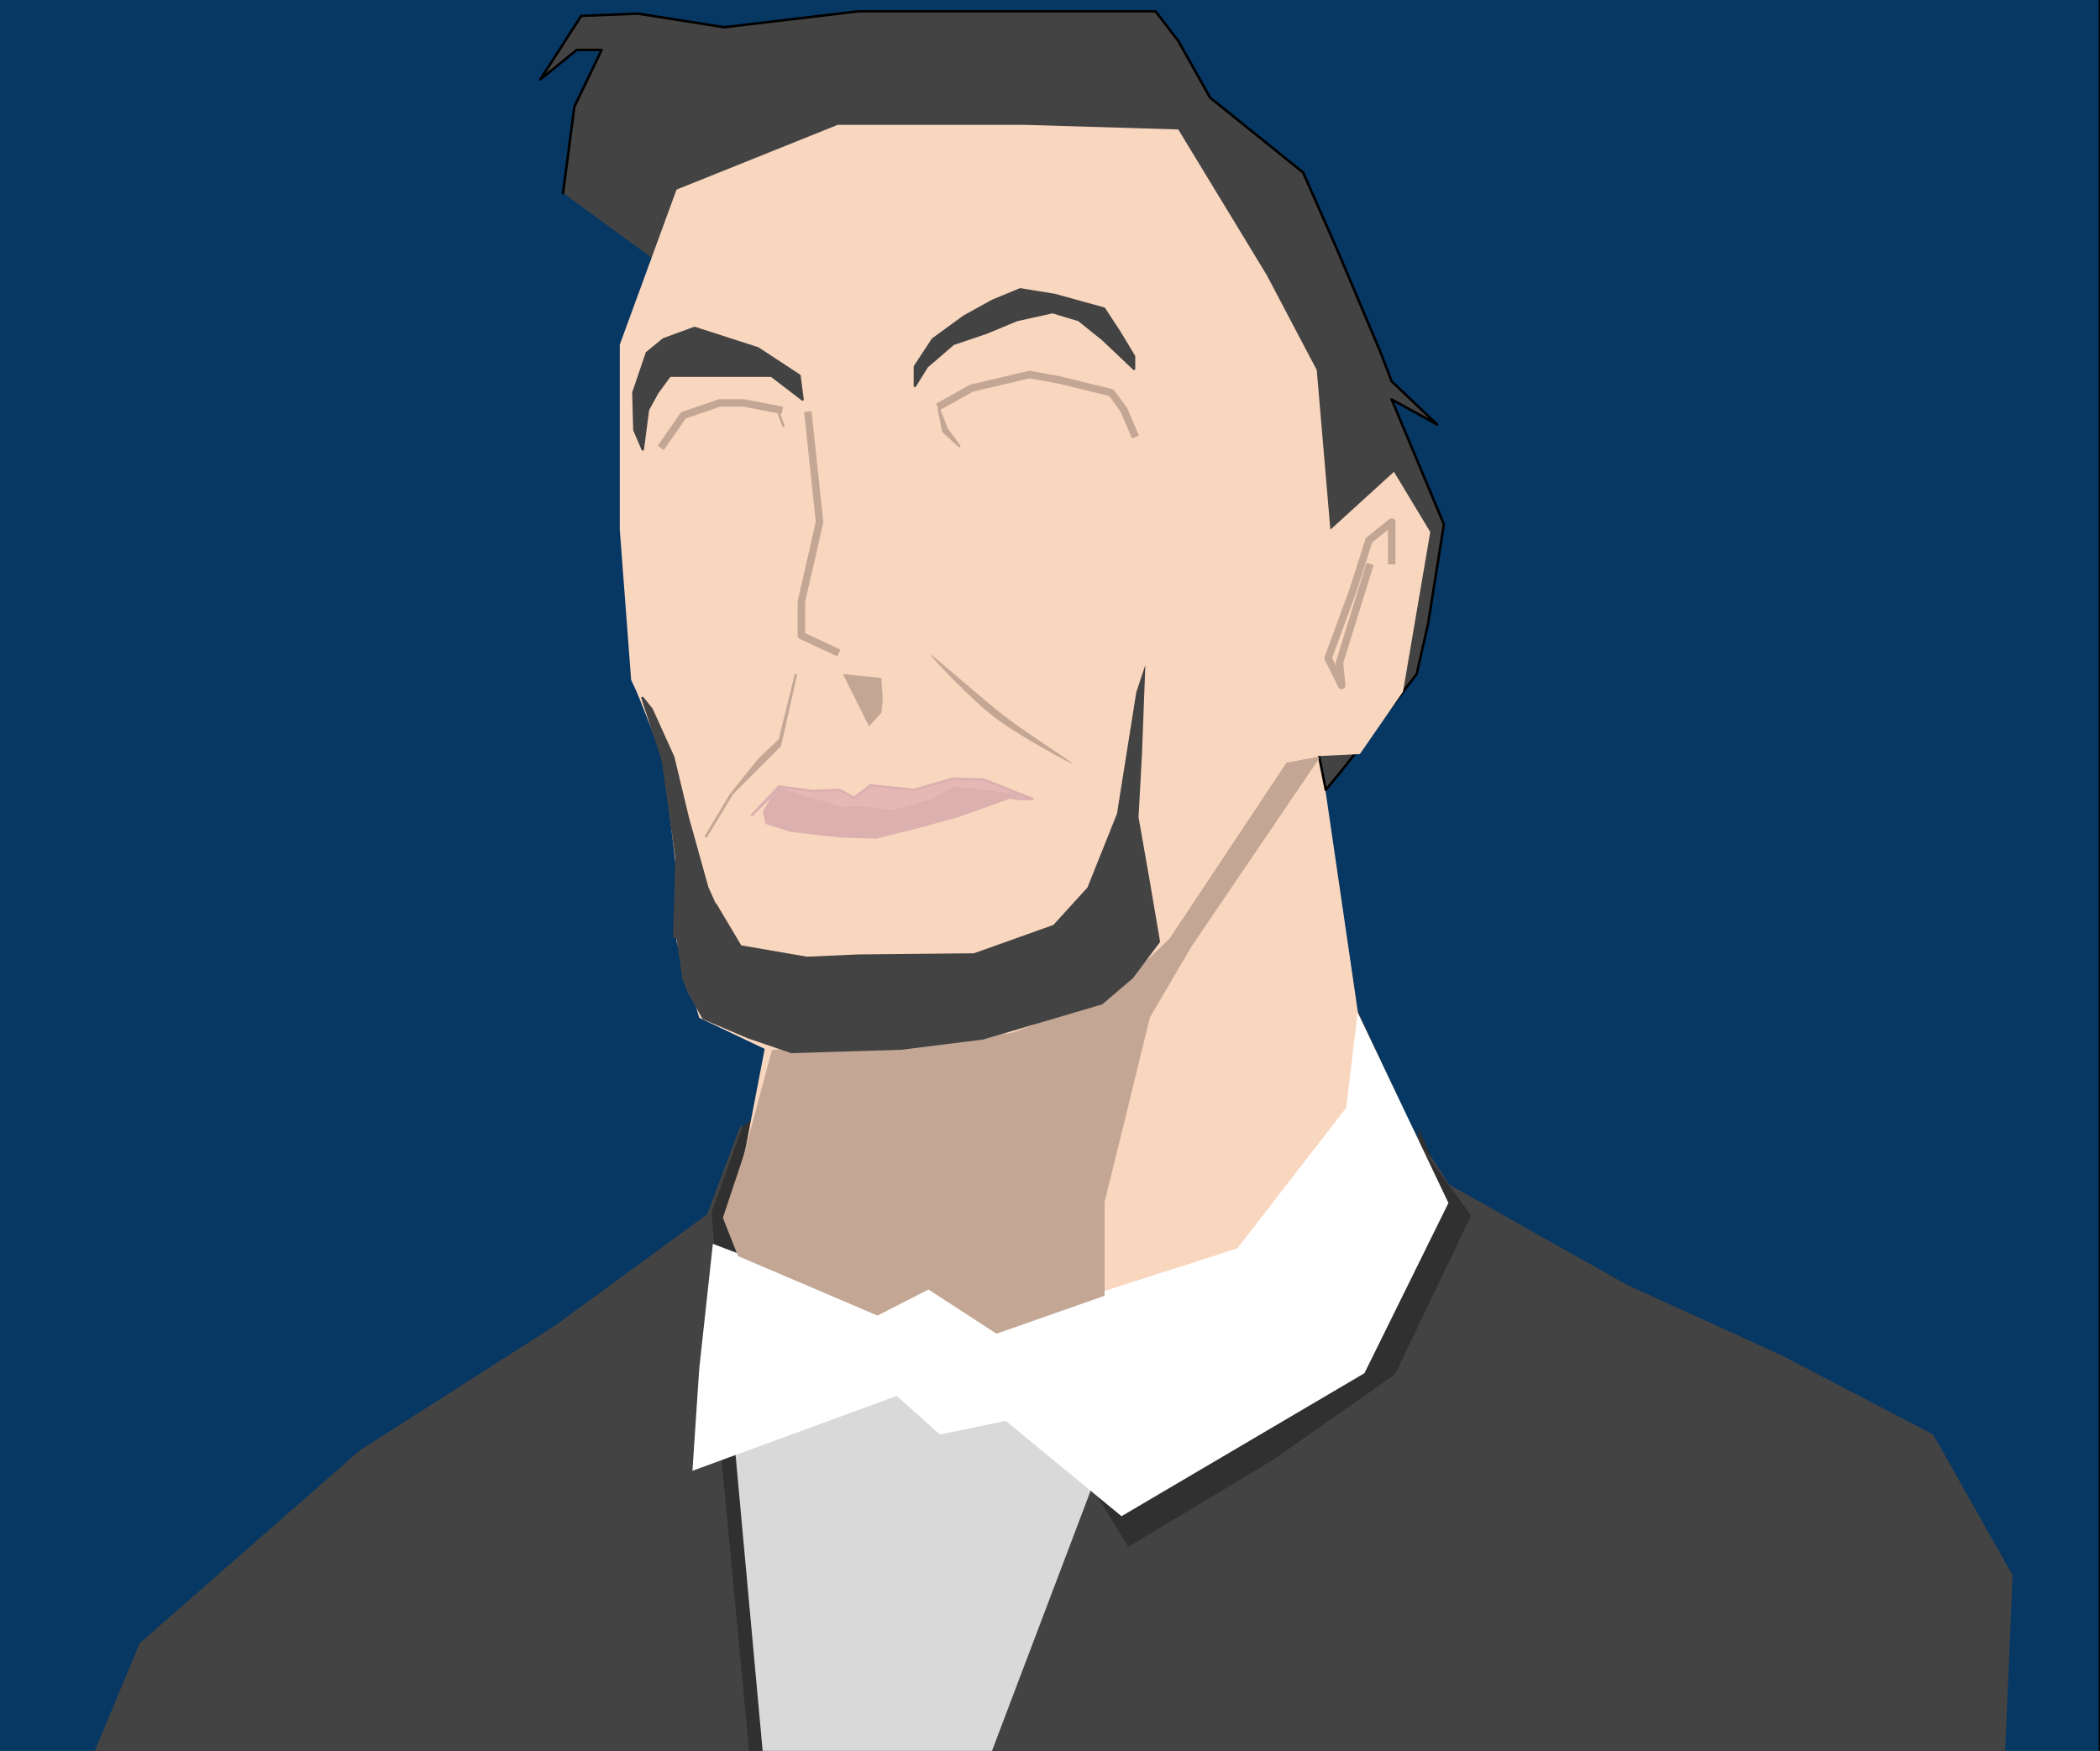 <?xml version="1.0" standalone="yes"?>

<svg version="1.1" viewBox="0.0 0.0 843.761 703.654" fill="none" stroke="none" stroke-linecap="square" stroke-miterlimit="10" xmlns="http://www.w3.org/2000/svg" xmlns:xlink="http://www.w3.org/1999/xlink"><rect x="0.0" y="0.0" width="843.761" height="703.654" fill="#808080" stroke="none"/><clipPath id="p.0"><path d="m0 0l843.761 0l0 703.654l-843.761 0l0 -703.654z" clip-rule="nonzero"></path></clipPath><g clip-path="url(#p.0)"><path fill="#000000" fill-opacity="0.0" d="m0 0l843.761 0l0 703.654l-843.761 0z" fill-rule="nonzero"></path><path fill="#073763" d="m-4.168 -3.336l847.937 0l0 717.827l-847.937 0z" fill-rule="nonzero"></path><path stroke="#000000" stroke-width="1.0" stroke-linejoin="round" stroke-linecap="butt" d="m-4.168 -3.336l847.937 0l0 717.827l-847.937 0z" fill-rule="nonzero"></path><path fill="#434343" d="m37.854 704.197l18.241 -43.785l88.483 -77.533l78.446 -50.171l61.115 -44.696l13.682 -36.488l4.562 59.291l27.365 0.913l27.365 12.769l50.171 3.648l19.155 9.123l65.677 -36.488l42.871 -49.257l10.034 -23.717l0 -22.803l21.892 47.433l15.507 23.717l71.15 40.134l62.029 28.278l61.115 31.926l31.927 56.554l-3.651 86.656l-778.995 -4.559z" fill-rule="nonzero"></path><path fill="#303030" d="m571.021 461.105l20.068 27.365l-30.559 63.85l-48.801 34.207l-58.378 35.118l-14.596 -23.717l15.963 -0.911l85.743 -59.291l31.927 -60.659l-2.735 -24.173l5.929 13.226" fill-rule="nonzero"></path><path fill="#303030" d="m303.299 448.79l-5.018 4.105l-12.315 34.205l0.913 13.228l-7.753 88.48l10.034 -10.034l13.682 144.58l12.315 2.738l-14.596 -150.055l-4.105 -70.693l-5.016 -15.963z" fill-rule="nonzero"></path><path fill="#d9d9d9" d="m295.543 584.703l13.685 149.596l81.181 -9.121l52.908 -139.562l-48.346 -37.399l-88.48 10.031z" fill-rule="nonzero"></path><path fill="#f9d6be" d="m299.194 463.383l9.121 -47.43l30.102 8.207l62.026 6.386l40.136 -6.386l24.63 -31.013l51.081 -51.081l6.383 -29.189l6.386 -19.158l17.331 118.583l-0.911 72.063l-75.711 70.236l-154.157 -7.297l-23.717 -59.291z" fill-rule="nonzero"></path><path fill="#434343" d="m529.06 299.194l3.648 18.241l8.21 -10.034l28.278 -36.486l4.562 -20.068l6.383 -40.136l-20.979 -50.168l18.244 10.034l-18.244 -17.333l-4.562 -11.858l-17.331 -41.047l-13.682 -31.013l-37.399 -30.102l-12.772 -22.803l-9.121 -11.858l-119.493 0l-53.819 6.383l-34.664 -5.472l-22.803 0.913l-16.42 25.541l14.596 -11.858l10.034 0l-10.948 22.803l-4.559 34.664" fill-rule="nonzero"></path><path stroke="#000000" stroke-width="1.0" stroke-linejoin="round" stroke-linecap="butt" d="m529.06 299.194l3.648 18.241l8.21 -10.034l28.278 -36.486l4.562 -20.068l6.383 -40.136l-20.979 -50.168l18.244 10.034l-18.244 -17.333l-4.562 -11.858l-17.331 -41.047l-13.682 -31.013l-37.399 -30.102l-12.772 -22.803l-9.121 -11.858l-119.493 0l-53.819 6.383l-34.664 -5.472l-22.803 0.913l-16.42 25.541l14.596 -11.858l10.034 0l-10.948 22.803l-4.559 34.664" fill-rule="nonzero"></path><path fill="#ffffff" d="m280.95 550.042l5.472 -50.171l69.325 26.454l16.42 -9.123l25.541 16.42l99.425 -31.927l43.785 -56.554l4.562 -38.312l36.486 76.622l-33.748 68.415l-97.604 57.467l-46.52 -38.312l-26.454 5.472l-17.331 -15.507l-82.097 30.102z" fill-rule="nonzero"></path><path fill="#f9d6be" d="m308.315 422.045l-27.365 -13.017l-9.123 -30.678l0.913 -30.68l8.21 -9.296l-10.948 -30.68l-16.417 -34.399l-4.562 -60.43l0 -74.375l22.803 -62.289l64.766 -26.031l74.798 0l62.026 1.859l35.575 58.571l20.068 38.117l5.472 64.148l25.543 -23.244l14.593 24.172l-10.945 64.151l-17.333 25.1l-19.155 0.931l-12.769 55.78l-69.325 71.585l-51.995 6.508z" fill-rule="nonzero"></path><path fill="#c3a794" d="m310.596 422.336l57.01 -1.367l39.223 -5.472l38.312 -14.139l25.084 -23.717l46.976 -70.693l12.315 -2.281l-51.081 75.255l-16.877 28.732l-10.488 42.871l-7.753 31.472l0 37.399l-42.874 15.05l-27.365 -17.787l-20.522 10.491l-55.643 -23.717l-5.929 -15.052l8.21 -24.627z" fill-rule="nonzero"></path><path stroke="#c3a794" stroke-width="1.0" stroke-linejoin="round" stroke-linecap="butt" d="m310.596 422.336l57.01 -1.367l39.223 -5.472l38.312 -14.139l25.084 -23.717l46.976 -70.693l12.315 -2.281l-51.081 75.255l-16.877 28.732l-10.488 42.871l-7.753 31.472l0 37.399l-42.874 15.05l-27.365 -17.787l-20.522 10.491l-55.643 -23.717l-5.929 -15.052l8.21 -24.627z" fill-rule="nonzero"></path><path fill="#000000" fill-opacity="0.0" d="m559.163 225.307l0 -15.507l-9.121 7.297l-6.386 20.068l-10.034 27.365l5.472 10.948l-0.911 -9.123l11.858 -38.31" fill-rule="nonzero"></path><path stroke="#c3a794" stroke-width="3.0" stroke-linejoin="round" stroke-linecap="butt" d="m559.163 225.307l0 -15.507l-9.121 7.297l-6.386 20.068l-10.034 27.365l5.472 10.948l-0.911 -9.123l11.858 -38.31" fill-rule="nonzero"></path><path fill="#f9d6be" d="m272.283 354.381l-5.929 -49.714l-11.858 -30.102l4.562 -22.349l52.449 75.255l-36.029 37.399z" fill-rule="nonzero"></path><path fill="#434343" d="m460.192 267.268l-1.367 36.031l-1.37 25.084l4.562 25.997l4.105 24.171l-10.945 14.596l-12.315 10.491l-47.89 14.139l-32.837 4.105l-44.241 1.367l-17.331 -5.929l-18.244 -7.753l-5.929 -10.491l-2.281 -5.929l-2.281 -15.963l4.562 -8.664l11.402 -5.475l10.034 16.877l26.454 4.559l20.525 -0.911l46.52 -0.457l31.926 -11.402l13.682 -15.05l11.858 -29.646l7.753 -48.803z" fill-rule="nonzero"></path><path fill="#434343" d="m270.916 376.273l0.911 -31.47l-5.472 -39.226l-8.21 -25.084l3.651 4.562l8.664 19.155l5.929 24.63l7.753 27.822l5.929 13.226l-0.911 11.402z" fill-rule="nonzero"></path><path stroke="#434343" stroke-width="1.0" stroke-linejoin="round" stroke-linecap="butt" d="m270.916 376.273l0.911 -31.47l-5.472 -39.226l-8.21 -25.084l3.651 4.562l8.664 19.155l5.929 24.63l7.753 27.822l5.929 13.226l-0.911 11.402z" fill-rule="nonzero"></path><path fill="#434343" d="m258.248 180.612l-3.335 -7.756l-0.417 -15.05l5.42 -15.963l6.67 -5.472l12.507 -4.562l25.432 8.21l16.677 10.948l1.25 9.577l-12.507 -9.577l-19.594 0l-21.262 0l-5.005 6.84l-3.75 6.843z" fill-rule="nonzero"></path><path stroke="#434343" stroke-width="1.0" stroke-linejoin="round" stroke-linecap="butt" d="m258.248 180.612l-3.335 -7.756l-0.417 -15.05l5.42 -15.963l6.67 -5.472l12.507 -4.562l25.432 8.21l16.677 10.948l1.25 9.577l-12.507 -9.577l-19.594 0l-21.262 0l-5.005 6.84l-3.75 6.843z" fill-rule="nonzero"></path><path fill="#434343" d="m367.606 155.071l0 -7.756l7.214 -10.945l12.507 -9.121l11.546 -6.386l11.062 -4.562l13.952 2.281l19.721 5.472l6.253 9.577l5.772 9.58l0 5.016l-12.507 -11.858l-9.62 -7.753l-10.583 -3.192l-14.431 3.192l-12.025 5.016l-13.47 4.562l-10.583 9.121z" fill-rule="nonzero"></path><path stroke="#434343" stroke-width="1.0" stroke-linejoin="round" stroke-linecap="butt" d="m367.606 155.071l0 -7.756l7.214 -10.945l12.507 -9.121l11.546 -6.386l11.062 -4.562l13.952 2.281l19.721 5.472l6.253 9.577l5.772 9.58l0 5.016l-12.507 -11.858l-9.62 -7.753l-10.583 -3.192l-14.431 3.192l-12.025 5.016l-13.47 4.562l-10.583 9.121z" fill-rule="nonzero"></path><path fill="#c3a794" d="m338.702 270.916l15.412 1.554l0.551 8.548l-0.551 5.438l-4.955 5.44" fill-rule="nonzero"></path><path fill="#000000" fill-opacity="0.0" d="m378.097 162.824l12.312 -6.843l23.262 -5.472l12.312 2.281l20.525 5.016l5.016 6.843l4.105 9.577" fill-rule="nonzero"></path><path stroke="#c3a794" stroke-width="3.0" stroke-linejoin="round" stroke-linecap="butt" d="m378.097 162.824l12.312 -6.843l23.262 -5.472l12.312 2.281l20.525 5.016l5.016 6.843l4.105 9.577" fill-rule="nonzero"></path><path fill="#000000" fill-opacity="0.0" d="m312.877 164.648l-14.139 -2.738l-9.577 0l-14.596 5.018l-8.21 11.858" fill-rule="nonzero"></path><path stroke="#c3a794" stroke-width="3.0" stroke-linejoin="round" stroke-linecap="butt" d="m312.877 164.648l-14.139 -2.738l-9.577 0l-14.596 5.018l-8.21 11.858" fill-rule="nonzero"></path><path fill="#e5b8b6" d="m302.159 327.49l6.969 -6.843l13.935 2.281l15.098 3.648l4.647 -1.824l6.966 1.824l10.841 0.913l18.582 -5.472l9.29 -4.562l15.873 2.738l5.42 0.911l5.033 0l-19.358 -7.753l-12.387 -0.457l-15.873 4.562l-17.422 -1.824l-6.581 5.016l-5.806 -3.192l-10.841 0.457l-13.55 -1.824z" fill-rule="nonzero"></path><path stroke="#dbb0ae" stroke-width="1.0" stroke-linejoin="round" stroke-linecap="butt" d="m302.159 327.49l6.969 -6.843l13.935 2.281l15.098 3.648l4.647 -1.824l6.966 1.824l10.841 0.913l18.582 -5.472l9.29 -4.562l15.873 2.738l5.42 0.911l5.033 0l-19.358 -7.753l-12.387 -0.457l-15.873 4.562l-17.422 -1.824l-6.581 5.016l-5.806 -3.192l-10.841 0.457l-13.55 -1.824z" fill-rule="nonzero"></path><path fill="#dbb0ae" d="m306.493 326.104l1.086 5.016l10.146 3.194l19.564 2.281l14.856 0.454l16.305 -4.105l16.666 -4.559l25.362 -9.123l-26.812 -3.192l-9.42 5.016l-15.942 4.562l-13.768 -1.824l-6.159 0.457l-26.088 -7.753z" fill-rule="nonzero"></path><path fill="#c3a794" d="m377.184 164.192l1.824 9.121l6.386 5.929l-5.016 -6.84z" fill-rule="nonzero"></path><path stroke="#c3a794" stroke-width="1.0" stroke-linejoin="round" stroke-linecap="butt" d="m377.184 164.192l1.824 9.121l6.386 5.929l-5.016 -6.84z" fill-rule="nonzero"></path><path fill="#c3a794" d="m312.42 164.648l2.281 6.383" fill-rule="nonzero"></path><path stroke="#c3a794" stroke-width="1.0" stroke-linejoin="round" stroke-linecap="butt" d="m312.42 164.648l2.281 6.383" fill-rule="nonzero"></path><path fill="#c3a794" d="m283.688 336.134l10.491 -17.331l10.945 -13.682l8.21 -7.753l6.386 -25.997l-6.386 28.278l-19.612 19.612z" fill-rule="nonzero"></path><path stroke="#c3a794" stroke-width="1.0" stroke-linejoin="round" stroke-linecap="butt" d="m283.688 336.134l10.491 -17.331l10.945 -13.682l8.21 -7.753l6.386 -25.997l-6.386 28.278l-19.612 19.612z" fill-rule="nonzero"></path><path fill="#f9d6be" d="m360.764 256.777l30.102 25.997l28.278 8.21l-28.735 -7.753z" fill-rule="nonzero"></path><path fill="#f9d6be" d="m389.955 174.225c9.426 -0.456 49.713 -2.661 56.554 -2.738c6.841 -0.076 -6.005 -3.192 -15.507 2.281c-9.502 5.473 -34.587 25.466 -41.504 30.559" fill-rule="nonzero"></path><path fill="#f9d6be" d="m389.955 174.225c9.426 -0.456 49.713 -2.661 56.554 -2.738c6.841 -0.076 -6.005 -3.192 -15.507 2.281c-9.502 5.473 -34.587 25.466 -41.504 30.559" fill-rule="nonzero"></path><path fill="#f9d6be" d="m389.955 174.225c9.426 -0.456 49.713 -2.661 56.554 -2.738c6.841 -0.076 -6.005 -3.192 -15.507 2.281c-9.502 5.473 -34.587 25.466 -41.504 30.559" fill-rule="nonzero"></path><path fill="#f9d6be" d="m389.955 174.225c9.426 -0.456 49.713 -2.661 56.554 -2.738c6.841 -0.076 -6.005 -3.192 -15.507 2.281c-9.502 5.473 -34.587 25.466 -41.504 30.559" fill-rule="nonzero"></path><path fill="#f9d6be" d="m389.955 174.225c9.426 -0.456 49.713 -2.661 56.554 -2.738c6.841 -0.076 -6.005 -3.192 -15.507 2.281c-9.502 5.473 -34.587 25.466 -41.504 30.559" fill-rule="nonzero"></path><path fill="#f9d6be" d="m389.955 174.225c9.426 -0.456 49.713 -2.661 56.554 -2.738c6.841 -0.076 -6.005 -3.192 -15.507 2.281c-9.502 5.473 -34.587 25.466 -41.504 30.559" fill-rule="nonzero"></path><path fill="#c3a794" d="m373.991 263.164c-0.684 0.076 16.039 17.787 25.541 25.084c9.502 7.297 30.786 18.777 31.47 18.701c0.684 -0.076 -17.863 -11.86 -27.365 -19.157c-9.502 -7.297 -28.962 -24.703 -29.646 -24.627z" fill-rule="nonzero"></path><path fill="#000000" fill-opacity="0.0" d="m324.735 166.929l4.559 42.871l-7.297 31.927l0 13.682l13.682 6.386" fill-rule="nonzero"></path><path stroke="#c3a794" stroke-width="3.0" stroke-linejoin="round" stroke-linecap="butt" d="m324.735 166.929l4.559 42.871l-7.297 31.927l0 13.682l13.682 6.386" fill-rule="nonzero"></path></g></svg>

